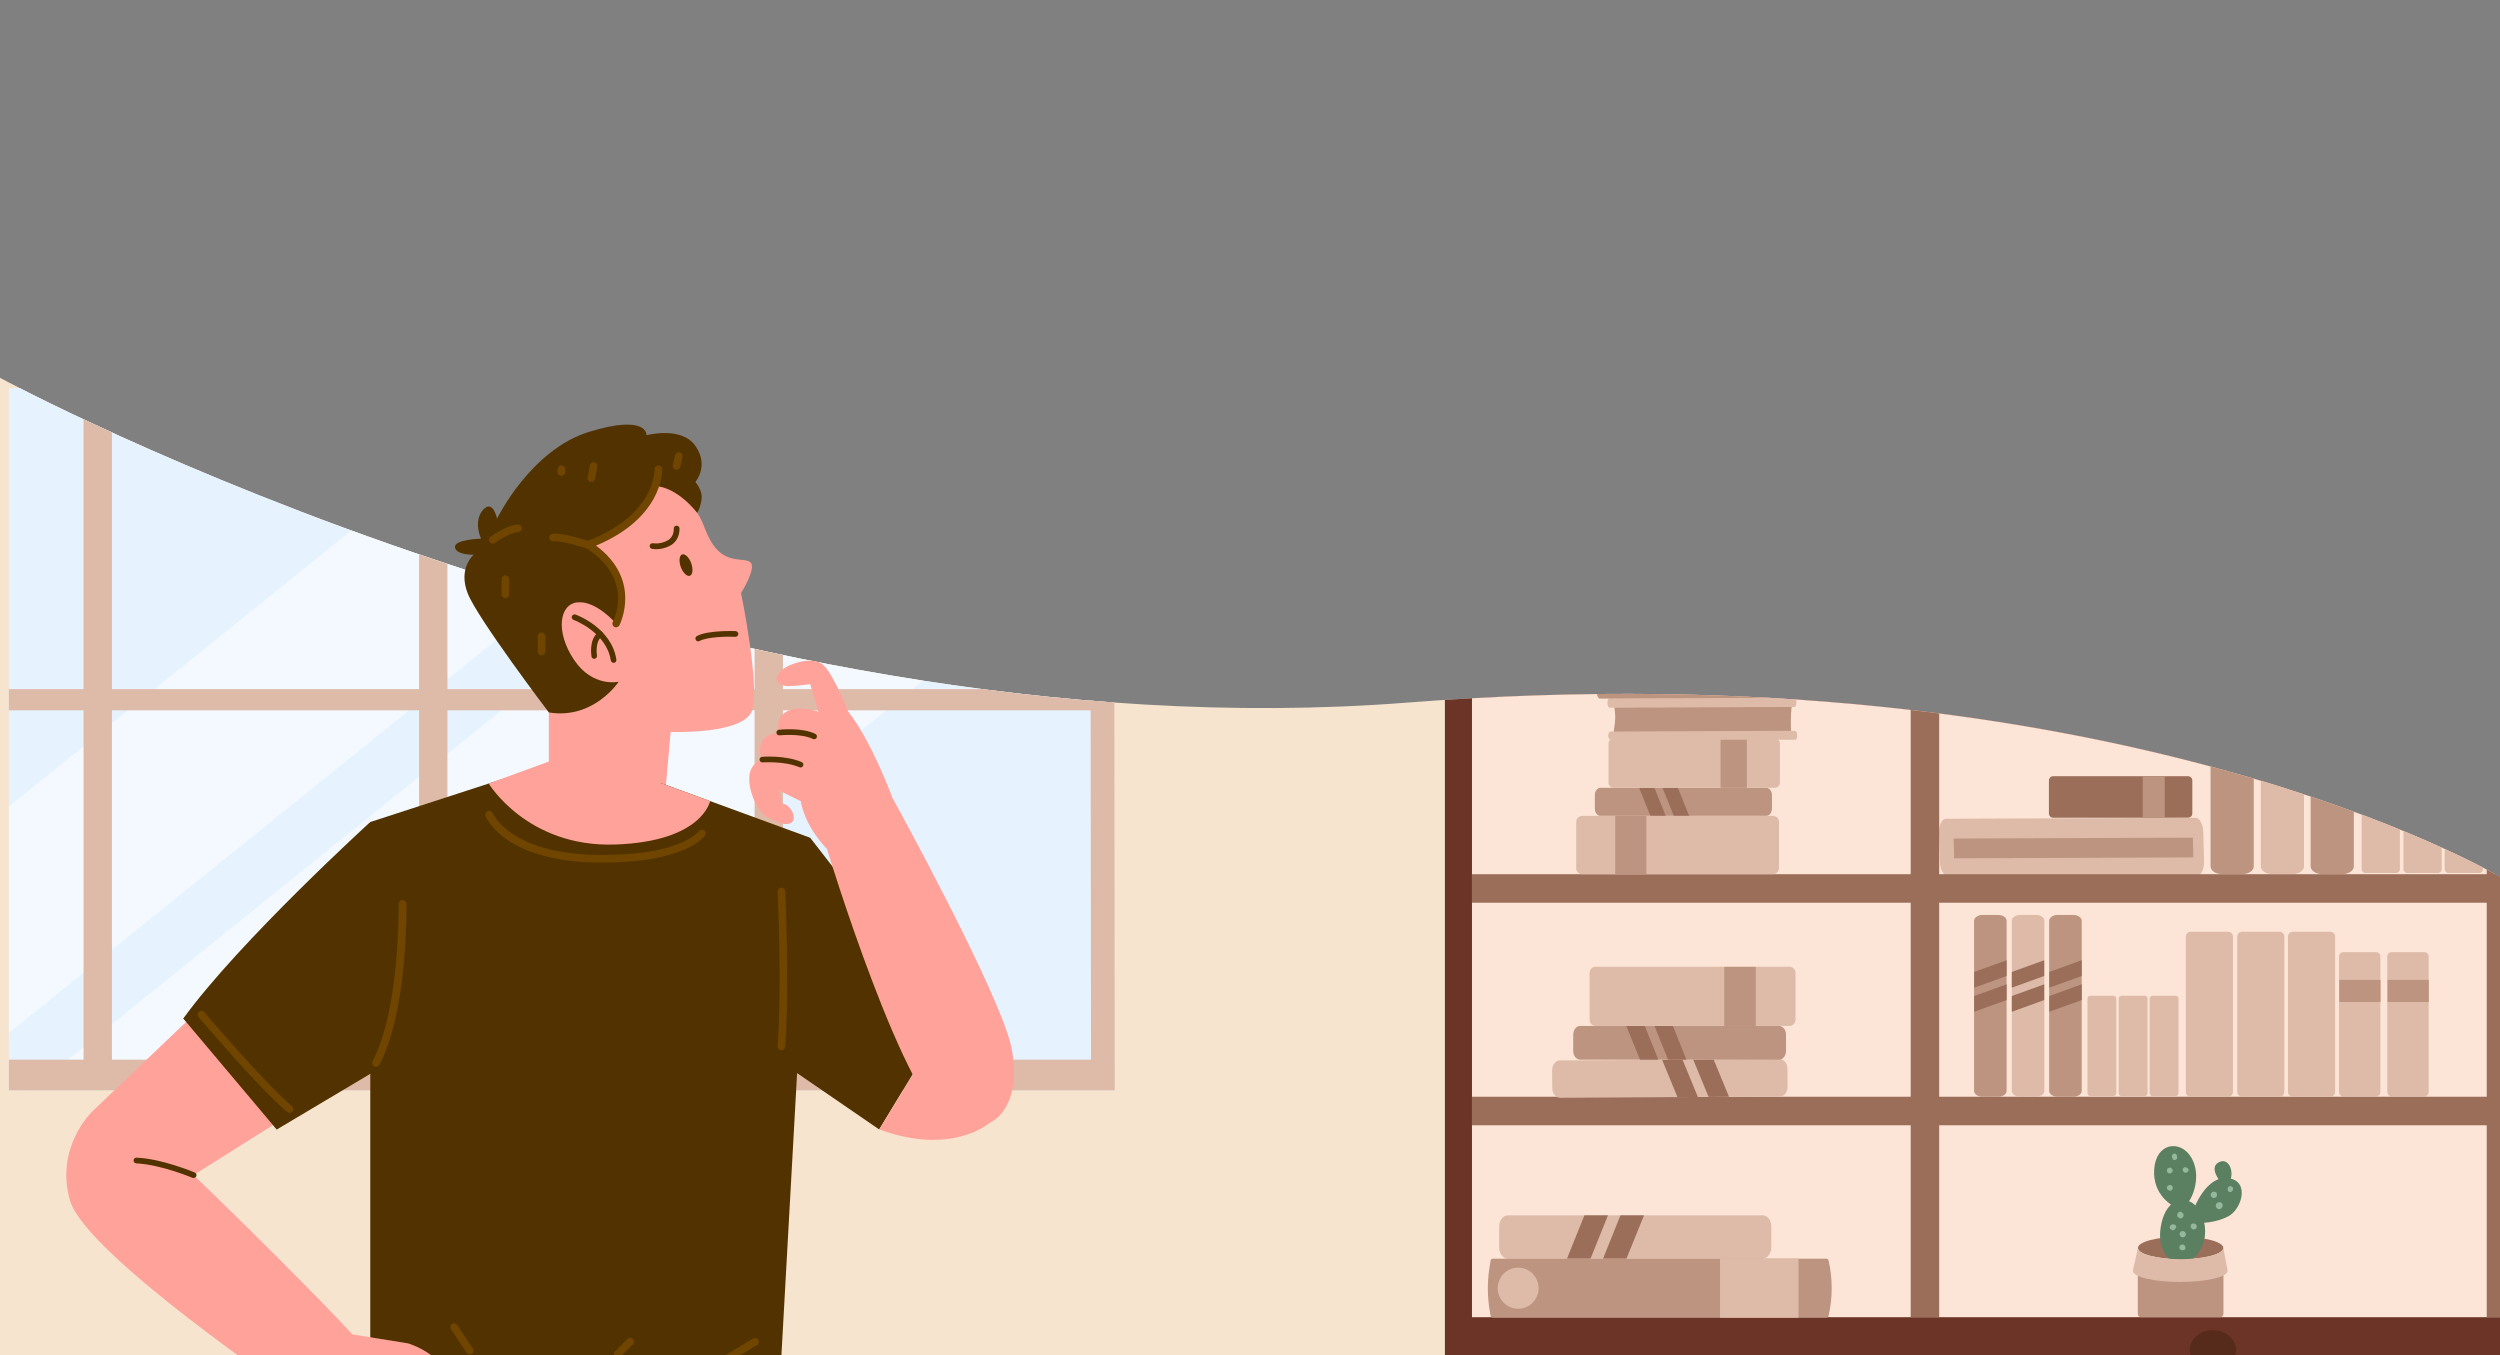 <?xml version="1.0" encoding="utf-8"?>
<!-- Generator: Adobe Illustrator 27.6.1, SVG Export Plug-In . SVG Version: 6.00 Build 0)  -->
<svg version="1.1" id="Layer_1" xmlns="http://www.w3.org/2000/svg" xmlns:xlink="http://www.w3.org/1999/xlink" x="0px" y="0px"
	 viewBox="0 0 1920.9 1041.5" style="enable-background:new 0 0 1920.9 1041.5;" xml:space="preserve">
<rect x="0" y="0" width="1920.9" height="1041.5" fill="#808080" stroke="none"/>
<style type="text/css">
	.st0{fill:#F6E4CF;}
	.st1{clip-path:url(#Path_66288_00000101796903456817001480000014676242534393091722_);}
	.st2{fill:#E6F3FF;}
	.st3{opacity:0.5;fill:#FFFFFF;}
	.st4{fill:#DDBBA8;}
	.st5{fill:#005254;}
	.st6{fill:#FFA29A;}
	.st7{fill:#523300;}
	.st8{fill:#351E00;}
	.st9{fill:#006666;}
	.st10{fill:#007676;}
	.st11{fill:#704500;}
	.st12{clip-path:url(#Path_66288_00000060713894581095435500000005140579447737966759_);}
	.st13{fill:#562B1C;}
	.st14{fill:#6B3426;}
	.st15{fill:#FCE5D6;}
	.st16{fill:#9B6E5A;}
	.st17{fill:#BC9480;}
	.st18{fill:#5B7F61;}
	.st19{fill:#95B79C;}
</style>
<path id="Path_66288" class="st0" d="M0,1041.5h1920.9V673.8c0,0-295.1-176.7-838.9-134C538.2,582.5,0,290.3,0,290.3V1041.5z"/>
<g>
	<defs>
		<path id="Path_66288_00000160156719306184021910000008984662759074585491_" d="M0,1041.5h1920.9V673.8c0,0-295.1-176.7-838.9-134
			C538.2,582.5,0,290.3,0,290.3V1041.5z"/>
	</defs>
	<clipPath id="Path_66288_00000005238827805718051140000010789779532103754907_">
		<use xlink:href="#Path_66288_00000160156719306184021910000008984662759074585491_"  style="overflow:visible;"/>
	</clipPath>
	<g style="clip-path:url(#Path_66288_00000005238827805718051140000010789779532103754907_);">
		<g>
			<rect x="6.8" y="298.3" class="st2" width="849.1" height="539.5"/>
			<g>
				<polygon class="st3" points="85.9,729.9 314.3,545.8 322,539.6 334.5,529.5 343.7,522.1 579.8,331.8 601.5,314.3 621.4,298.3 
					405.6,298.3 343.7,348.1 322,365.7 118.8,529.5 98.5,545.8 85.9,555.9 64.2,573.5 6.8,619.7 6.8,793.6 64.2,747.4 				"/>
				<polygon class="st3" points="579.8,389 405.5,529.5 385.3,545.8 343.7,579.3 322,596.8 85.9,787.1 64.2,804.6 52.3,814.2 
					23,837.8 318.6,837.8 342.3,818.7 343.7,817.5 347.9,814.2 579.8,627.3 601.5,609.7 680.8,545.8 701.1,529.5 837.9,419.2 
					856,404.6 856,298.3 692.4,298.3 601.5,371.5 				"/>
			</g>
		</g>
		<g>
			<g>
				<polygon class="st4" points="856,311 856,298.3 837.7,298.3 837.9,419.2 838,529.5 838,545.8 838.3,814.2 6.8,814.2 6.8,837.8 
					856.5,837.8 				"/>
			</g>
		</g>
		<g>
			<g>
				<rect x="322" y="298.3" class="st4" width="21.8" height="520.4"/>
			</g>
			<g>
				<rect x="64.2" y="298.3" class="st4" width="21.8" height="520.4"/>
			</g>
			<g>
				<rect x="579.8" y="298.3" class="st4" width="21.8" height="515.9"/>
			</g>
			<g>
				<rect x="6.8" y="529.5" class="st4" width="849.1" height="16.3"/>
			</g>
		</g>
	</g>
</g>
<g>
	<g>
		<polygon class="st5" points="600,1048.9 595.9,1933.4 479.8,1921.9 449.4,1245.6 431.3,1233.6 306.8,1922.9 196.4,1907 
			286.2,1035.1 		"/>
	</g>
	<g>
		<path class="st6" d="M467.5,366.4c30.7-8.1,62.3,8.7,73.6,38.4c1.9,5.1,4.1,9.7,6.4,13.2c11,16.4,25.3,9.6,29.4,14.4
			c4.1,4.8-7.5,23.3-7.5,23.3s14.8,71.9,8.4,90.3c-6.4,18.5-62.5,16.4-62.5,16.4L510,622l-88.3-19.2v-55.4c0,0-42.4-80.8-45.9-115.7
			C373.5,407.8,419.8,379,467.5,366.4z"/>
	</g>
	<g>
		<path class="st7" d="M503.1,373.4c0,0-6.3,16.9-25.5,30.8c-19.2,13.9-25.8,14.4-25.8,14.4s24.6,18,25.7,33.4
			c1,15.4-4.1,27.2-4.1,27.2s-14.9-17.5-29.3-16.4c-14.4,1-17.5,22.6-3.1,44.1c14.4,21.6,34.4,16.9,34.4,16.9s-19.2,29.3-53.7,23.6
			c0,0-54.6-71.9-62.3-91.4c-7.7-19.5,4.6-29.8,4.6-29.8s-13.3,0.5-14.4-5.6c-1-6.2,20-6.7,20-6.7s-6.2-13.3,1.5-22.1
			c7.7-8.7,10.8,6.7,10.8,6.7s25.7-52.9,70.8-66.7c45.2-13.9,44.1,2.6,44.1,2.6s26.7-7.2,37.5,8.2c10.8,15.4,0,27.7,0,27.7
			s5.5,6.2,4.8,12.8c-0.7,6.7-3.4,11-3.4,11S521.1,374.4,503.1,373.4z"/>
	</g>
	<g>
		<path class="st7" d="M504.1,422c2.7,0,6.7-0.5,10.9-2.8c7.7-4.2,7.1-12.9,7.1-13.3c-0.1-1.2-1.1-2.1-2.4-2c-1.2,0.1-2.1,1.1-2,2.3
			c0,0.3,0.4,6.3-4.8,9.1c-5.7,3.1-11,2.1-11.1,2.1c-1.1-0.2-2.3,0.5-2.6,1.7c-0.2,1.2,0.5,2.3,1.7,2.6
			C501.1,421.7,502.3,422,504.1,422z"/>
	</g>
	<g>
		<path class="st7" d="M523.1,435.7c1.7,4.5,4.8,7.5,7,6.7c2.2-0.8,2.6-5.1,1-9.7c-1.7-4.5-4.8-7.5-7-6.7
			C521.9,426.8,521.5,431.1,523.1,435.7z"/>
	</g>
	<g>
		<path class="st7" d="M471.5,509.3c0.1,0,0.2,0,0.3,0c1.2-0.2,2-1.3,1.8-2.5c-3.7-24.4-30.3-34.2-31.4-34.6
			c-1.1-0.4-2.4,0.2-2.8,1.3c-0.4,1.1,0.2,2.4,1.3,2.8c0.3,0.1,25.3,9.4,28.6,31.1C469.5,508.5,470.5,509.3,471.5,509.3z"/>
	</g>
	<g>
		<path class="st7" d="M456.5,506.2c0.1,0,0.3,0,0.4,0c1.2-0.2,2-1.3,1.8-2.5c0-0.1-1.8-10.6,3.8-14.7c1-0.7,1.2-2.1,0.5-3
			c-0.7-1-2.1-1.2-3-0.5c-7.8,5.7-5.6,18.4-5.5,19C454.6,505.4,455.5,506.2,456.5,506.2z"/>
	</g>
	<g>
		<polygon class="st7" points="391,597 284.5,631.6 284.5,1046.7 599.5,1057.7 622.5,643.7 508.7,602 		"/>
	</g>
	<g>
		<path class="st7" d="M622.5,643.7l106.1,136.5l-53.1,87.6l-76.8-52.7C598.7,815.2,603.9,661.5,622.5,643.7z"/>
	</g>
	<g>
		<path class="st6" d="M651.8,546.9c0,0-11.1-28.6-19.3-36c-8.2-7.4-28.6-0.7-33.8,5.9c-5.2,6.7,1.1,10.5,6.7,10.4
			c5.6,0,17.1-1.5,17.1-1.5l6.3,21.1c0,0-14.8-5.2-24.5,0c-9.6,5.2-5.6,16-5.6,16s-8.9,0-13,6.7c-4.1,6.7,0,14.1,0,14.1
			s-9.6,2.2-10,14.1c-0.4,11.9,7.4,27.5,14.8,30.8c7.4,3.3,12.6,6.3,17.4,3.7c4.8-2.6,0.4-13.7-6.7-14.8l-2.6-10l16.7,8.2
			c0,0,2,17.6,19.9,36.5l50.6-38.8C685.9,613.3,669.6,569.2,651.8,546.9z"/>
	</g>
	<g>
		<path class="st6" d="M685.9,613.3c0,0,82.9,150.6,91.3,191.8c8.3,41.2-10.6,69.6-45.6,59c-35.1-10.6-96.3-212.1-96.3-212.1
			S663.7,616.3,685.9,613.3z"/>
	</g>
	<g>
		<path class="st6" d="M508.7,602l36.9,13.5c0,0-5.8,31.2-73.2,33.4c-67.3,2.2-96.9-46.9-96.9-46.9l49.6-18.1L508.7,602z"/>
	</g>
	<g>
		<path class="st6" d="M759.6,863.3c0,0-28.7,24.9-84,4.5l39.3-63.8L759.6,863.3z"/>
	</g>
	<g>
		<path class="st6" d="M71.1,853.8l77.8-74.2l77.8,74.2l-78,49.1c36.4,34.8,97.8,95.9,122.1,122.4l42.8,6.9c0,0,12.4,3.7,21.5,12.2
			c9.1,8.5,11.9,20,6.7,21.7c-5.2,1.7-13.2-7.4-18-13.2l-21.9-5.2l-0.2,0.3c4.4,1.9,15.2,6.8,22.3,13.5c9.1,8.5,11.9,20,6.7,21.7
			c-5.2,1.7-13.2-7.4-18-13.2l-19.8-4.7c4.4,1.9,10.9,5.2,16.3,10.3c9.1,8.5,11.9,20,6.7,21.7c-5.2,1.7-13.2-7.4-18-13.2l-14-3.3
			c2.5,1.6,5,3.4,7.3,5.6c9.1,8.5,11.9,20,6.7,21.7c-5.2,1.7-13.2-7.4-18-13.2l-11.3-2.7l0,0c0,0-35.9-4.4-42-19.9
			c0,0-160.5-108.4-172.7-149.6S71.1,853.8,71.1,853.8z"/>
	</g>
	<g>
		<polygon class="st8" points="484,1919.2 479.8,1985.5 531.1,1997.4 578.9,1985.5 582.4,1924.1 		"/>
	</g>
	<g>
		<path class="st9" d="M604.7,1920.7l1.2,23.9c0.2,4.1-1.7,8-4.6,9c-56.8,20.1-108.9,5.3-124.4-0.1c-2.8-1-4.7-4.4-4.7-8.4v-24
			c0-5.2,3.3-9.2,7-8.5c58,10.3,102.3,3.5,118.3,0.2C601.2,1912.1,604.4,1915.7,604.7,1920.7z"/>
	</g>
	<g>
		<polygon class="st8" points="300.6,1911.3 295.6,1975.2 252,1994.6 196.4,1975.2 203.7,1907 		"/>
	</g>
	<g>
		<path class="st7" d="M284.5,631.6c0,0-100.6,91.6-143.7,151l71.8,85.3l95.9-57.1C308.6,810.7,327.3,676.5,284.5,631.6z"/>
	</g>
	<g>
		<path class="st7" d="M148.8,905.1c0.8,0,1.7-0.5,2-1.3c0.5-1.1,0-2.4-1.2-2.9c-1-0.4-25.2-10.6-44.7-11.4c0,0-0.1,0-0.1,0
			c-1.2,0-2.1,0.9-2.2,2.1c0,1.2,0.9,2.2,2.1,2.3c18.7,0.8,43,11,43.2,11.1C148.2,905,148.5,905.1,148.8,905.1z"/>
	</g>
	<g>
		<path class="st7" d="M625.5,568c0.8,0,1.6-0.4,2-1.2c0.5-1.1,0.1-2.4-1-2.9c-10.1-5.1-27.3-3.3-28-3.2c-1.2,0.1-2.1,1.2-1.9,2.4
			c0.1,1.2,1.1,2,2.4,1.9c0.2,0,16.6-1.7,25.6,2.8C624.9,567.9,625.2,568,625.5,568z"/>
	</g>
	<g>
		<path class="st7" d="M615.1,589.7c0.8,0,1.7-0.5,2-1.3c0.5-1.1,0-2.4-1.2-2.9c-12.4-5.3-29.6-4.1-30.3-4c-1.2,0.1-2.1,1.1-2,2.3
			s1.2,2.1,2.3,2c0.2,0,16.8-1.2,28.3,3.7C614.5,589.6,614.8,589.7,615.1,589.7z"/>
	</g>
	<g>
		<path class="st10" d="M580,1083.5c1.2,0,2.1-0.9,2.2-2.1c0-1.2-0.9-2.2-2.1-2.3l-222.3-7.2c-1.4-0.1-2.2,0.9-2.3,2.1
			c0,1.2,0.9,2.2,2.1,2.3L580,1083.5C580,1083.5,580,1083.5,580,1083.5z"/>
	</g>
	<g>
		<path class="st10" d="M435.9,1215.2c0.5,0,12.9-0.2,19.7-19.2c6.4-17.8,12-102.5,12.3-106.1c0.1-1.2-0.8-2.2-2-2.3
			c-1.1-0.2-2.2,0.8-2.3,2c-0.1,0.9-5.8,87.7-12,104.9c-4.1,11.3-10,14.7-13.3,15.8l6.3-132.5c0.1-1.2-0.9-2.2-2.1-2.3
			c-1.2-0.1-2.2,0.9-2.3,2.1l-6.4,135.3c0,0.6,0.2,1.2,0.6,1.6C434.7,1214.9,435.3,1215.2,435.9,1215.2z"/>
	</g>
	<g>
		<path class="st10" d="M465.7,1232.1c0.5,0,1-0.2,1.4-0.5l55.2-47.1c0.9-0.8,1-2.2,0.2-3.1c-0.8-0.9-2.2-1-3.1-0.2l-55.2,47.1
			c-0.9,0.8-1,2.2-0.2,3.1C464.4,1231.8,465,1232.1,465.7,1232.1z"/>
	</g>
	<g>
		<path class="st10" d="M406.1,1208.5c0.4,0,0.7-0.1,1.1-0.3c1.1-0.6,1.4-1.9,0.8-3l-30.2-53.8c-0.6-1.1-1.9-1.4-3-0.8
			c-1.1,0.6-1.4,1.9-0.8,3l30.2,53.8C404.6,1208.1,405.3,1208.5,406.1,1208.5z"/>
	</g>
	<g>
		<path class="st10" d="M560.7,1882C560.7,1882,560.7,1882,560.7,1882c1.2,0,2.2-1,2.2-2.2l-5.1-265.8v-19.3l-2.1-17.9
			c0.9-2.8,4.3-16.7-0.1-45.2c-4.8-30.9-12-315.8-12.1-318.7c0-1.2-1-2.1-2.2-2.1c0,0,0,0-0.1,0c-1.2,0-2.2,1-2.1,2.2
			c0.3,11.7,7.3,288,12.1,319.2c4.7,30.3,0.2,43.5,0.1,43.6c-0.1,0.3-0.2,0.7-0.1,1l2.1,18.1l0,19.1l5.1,265.8
			C558.5,1881.1,559.5,1882,560.7,1882z"/>
	</g>
	<g>
		<path class="st10" d="M248.5,1869.9c1.1,0,2-0.8,2.2-1.8l36-214.2c0-0.6,0.1-23.1,8-57.9c8-35.1,50.3-375,52.1-389.4
			c0.1-1.2-0.7-2.3-1.9-2.4c-1.3-0.2-2.3,0.7-2.4,1.9c-0.4,3.5-44.1,354.1-52,389c-8,35.3-8.1,58.2-8.1,58.5l-35.9,213.9
			c-0.2,1.2,0.6,2.3,1.8,2.5C248.3,1869.9,248.4,1869.9,248.5,1869.9z"/>
	</g>
	<g>
		<path class="st11" d="M288.9,819.6c1,0,2.1-0.6,2.6-1.5c21.9-41.3,20.8-120.4,20.7-123.7c0-1.6-1.3-2.7-3-2.9
			c-1.6,0-2.9,1.4-2.9,3c0,0.8,1.1,81-20,120.9c-0.8,1.4-0.2,3.2,1.2,3.9C287.9,819.5,288.4,819.6,288.9,819.6z"/>
	</g>
	<g>
		<path class="st11" d="M600.4,806.9c1.5,0,2.8-1.2,2.9-2.7c3.4-48.5,0-118.6,0-119.3c-0.1-1.6-1.5-3-3-2.8c-1.6,0.1-2.8,1.4-2.8,3
			c0,0.7,3.4,70.5,0,118.7c-0.1,1.6,1.1,3,2.7,3.1C600.3,806.9,600.3,806.9,600.4,806.9z"/>
	</g>
	<g>
		<path class="st11" d="M463.9,662.7c62.7,0,77.2-19.8,77.8-20.7c0.9-1.3,0.6-3.1-0.7-4c-1.3-0.9-3.1-0.6-4,0.7
			c-0.3,0.4-15.3,19.7-80.3,18.1c-65.1-1.5-78-31.7-78.2-32c-0.6-1.5-2.3-2.2-3.8-1.6c-1.5,0.6-2.2,2.3-1.6,3.8
			c0.5,1.4,14.1,34,83.5,35.7C459,662.6,461.5,662.7,463.9,662.7z"/>
	</g>
	<g>
		<path class="st11" d="M557.5,1047.6c0.5,0,1-0.1,1.5-0.4l22.6-13.7c1.4-0.8,1.8-2.6,1-4c-0.8-1.4-2.6-1.8-4-1l-22.6,13.7
			c-1.4,0.8-1.8,2.6-1,4C555.5,1047.1,556.5,1047.6,557.5,1047.6z"/>
	</g>
	<g>
		<path class="st11" d="M361,1040.7c0.6,0,1.1-0.2,1.6-0.5c1.3-0.9,1.7-2.7,0.8-4l-12.1-18.1c-0.9-1.3-2.7-1.7-4-0.8
			c-1.3,0.9-1.7,2.7-0.8,4l12.1,18.1C359.1,1040.2,360,1040.7,361,1040.7z"/>
	</g>
	<g>
		<path class="st11" d="M474.5,1043.5c0.7,0,1.5-0.3,2.1-0.9l9.7-9.7c1.1-1.1,1.1-3,0-4.1s-3-1.1-4.1,0l-9.7,9.7
			c-1.1,1.1-1.1,3,0,4.1C473,1043.2,473.8,1043.5,474.5,1043.5z"/>
	</g>
	<g>
		<path class="st11" d="M222.4,855.1c0.8,0,1.6-0.3,2.2-1c1-1.2,0.9-3.1-0.3-4.1c-21.3-18.2-66.9-71.7-67.3-72.3
			c-1-1.2-2.9-1.4-4.1-0.3c-1.2,1-1.4,2.9-0.3,4.1c1.9,2.2,46.3,54.5,68,72.9C221.1,854.8,221.8,855.1,222.4,855.1z"/>
	</g>
	<g>
		<path class="st7" d="M116,2076.8c22.4,3.9,71.7,10,105.3,2.4c39.9-9.1,75.3-12.7,79.3-21.5c0.7-1.5,0.7-9.9,0.3-21
			c-1.1-26.6-4.3-68.7-4.3-68.7c-13.5-1.2-27.6,20.6-39.1,19.1c-11.5-1.5-44.7-18.4-54-19.1c-9.3-0.6-11.3,4.2-22.2,15.7
			c-10.9,11.4-35.6,27.2-53.2,41.7c-7.7,6.4-12.9,16.9-16.2,26.5c-1.7,4.8-2.9,9.5-3.7,13.4C107,2070.6,110.6,2075.8,116,2076.8z"/>
	</g>
	<g>
		<path class="st7" d="M467.8,2044.5c-0.4,5.9,3.9,10.9,9.8,11.4c12.3,1.1,33.7,3.3,53.6,6.1c30.4,4.2,70,9.7,99,8.1
			c29-1.6,46.2-12.4,46.2-12.4c0.2-7.3-1-13.5-3.8-18.9c-5.1-10.1-15.7-17.6-32.9-24.9c-26.3-11.2-46.7-32.1-46.7-32.1
			c-18.8-20.5-42.7,7-62,5.6c-19.3-1.4-49-10.8-49-10.8s-7.6,3.3-9.5,15.4c-1.1,6.5-2.5,24.4-3.6,39.4
			C468.3,2036.2,468,2040.7,467.8,2044.5z"/>
	</g>
	<g>
		<path class="st8" d="M467.8,2044.5c-0.4,5.9,3.9,10.9,9.8,11.4c12.3,1.1,33.7,3.3,53.6,6.1c30.4,4.2,70,9.7,99,8.1
			c29-1.6,46.2-12.4,46.2-12.4c0.2-7.3-1-13.5-3.8-18.9c-7.2,4.3-26.2,11.6-73.1,10.8c-51.7-1-108.2-12.9-130.7-18.2
			C468.3,2036.2,468,2040.7,467.8,2044.5z"/>
	</g>
	<g>
		<path class="st8" d="M116,2076.8c22.4,3.9,71.7,10,105.3,2.4c39.9-9.1,75.3-12.7,79.3-21.5c0.7-1.5,0.7-9.9,0.3-21
			c-8.3,5.3-25.9,14.3-52.3,16.4c-36.3,3-82.3,12.4-136.5-1.2c-1.7,4.8-2.9,9.5-3.7,13.4C107,2070.6,110.6,2075.8,116,2076.8z"/>
	</g>
	<g>
		<path class="st9" d="M190.5,1898.2l-3,23.7c-0.5,4.1,1,8.1,3.7,9.3c52.5,24.1,103.3,13.2,118.5,9c2.7-0.8,4.8-4.1,5.1-8l1.8-23.9
			c0.4-5.2-2.5-9.4-6.1-9c-56.1,6.1-97.7-3.9-112.7-8.4C194.5,1889.9,191.1,1893.3,190.5,1898.2z"/>
	</g>
	<g>
		<path class="st7" d="M536.5,492.8c0.3,0,0.7-0.1,1-0.3c6.2-3.3,21.9-3.5,27.5-3.2c1.1,0.1,2.2-0.9,2.3-2.1c0-1.2-0.9-2.2-2.1-2.3
			c-0.9,0-21.2-0.8-29.7,3.8c-1.1,0.6-1.5,1.9-0.9,3C535,492.4,535.8,492.8,536.5,492.8z"/>
	</g>
	<g>
		<path class="st11" d="M378.7,417.7c0.6,0,1.2-0.2,1.7-0.6c2.9-2.2,11.9-7.9,17.8-8.2c1.6-0.1,2.8-1.5,2.7-3.1
			c-0.1-1.6-1.3-2.9-3.1-2.7c-8.8,0.5-20.4,9-20.9,9.3c-1.3,1-1.6,2.8-0.6,4.1C376.9,417.3,377.8,417.7,378.7,417.7z"/>
	</g>
	<g>
		<path class="st11" d="M451.8,421.5c0.3,0,0.7-0.1,1-0.2c56.7-21.3,56.1-59.3,56-60.9c-0.1-1.6-1.5-2.9-3-2.8c-1.6,0-2.9,1.4-2.8,3
			c0,1.4,0.3,35.1-51.3,54.9c-4.4-1.4-20-6.1-27-5.4c-1.6,0.2-2.8,1.6-2.6,3.2c0.2,1.6,1.6,2.7,3.2,2.6c5.4-0.6,20.3,3.8,25.6,5.5
			C451.2,421.4,451.5,421.5,451.8,421.5z"/>
	</g>
	<g>
		<path class="st11" d="M473.3,482c1,0,2-0.6,2.6-1.5c0.2-0.4,19.3-37.4-22.5-64.4c-1.3-0.9-3.2-0.5-4,0.9c-0.9,1.4-0.5,3.2,0.9,4
			c37.3,24,21.3,55.4,20.6,56.8c-0.8,1.4-0.2,3.2,1.2,3.9C472.4,481.9,472.9,482,473.3,482z"/>
	</g>
	<g>
		<path class="st11" d="M388.3,459.6c1.6,0,2.9-1.3,2.9-2.9V445c0-1.6-1.3-2.9-2.9-2.9s-2.9,1.3-2.9,2.9v11.7
			C385.4,458.3,386.7,459.6,388.3,459.6z"/>
	</g>
	<g>
		<path class="st11" d="M454.4,370.2c1.4,0,2.6-1,2.8-2.3l1.8-9.3c0.3-1.6-0.7-3.1-2.3-3.4c-1.6-0.3-3.1,0.7-3.4,2.3l-1.8,9.3
			c-0.3,1.6,0.7,3.1,2.3,3.4C454,370.2,454.2,370.2,454.4,370.2z"/>
	</g>
	<g>
		<path class="st11" d="M431.4,365.6c1.6,0,2.9-1.3,2.9-2.9v-2.2c0-1.6-1.3-2.9-2.9-2.9c-1.6,0-2.9,1.3-2.9,2.9v2.2
			C428.5,364.3,429.8,365.6,431.4,365.6z"/>
	</g>
	<g>
		<path class="st11" d="M519.9,361c1.3,0,2.5-0.9,2.8-2.3l1.7-7.7c0.4-1.6-0.6-3.1-2.2-3.5c-1.6-0.3-3.1,0.6-3.5,2.2l-1.7,7.7
			c-0.4,1.6,0.6,3.1,2.2,3.5C519.5,360.9,519.7,361,519.9,361z"/>
	</g>
	<g>
		<path class="st11" d="M416.1,503.5c1.6,0,2.9-1.3,2.9-2.9v-11.7c0-1.6-1.3-2.9-2.9-2.9s-2.9,1.3-2.9,2.9v11.7
			C413.2,502.2,414.5,503.5,416.1,503.5z"/>
	</g>
</g>
<g>
	<defs>
		<path id="Path_66288_00000027598812107160510250000003233034095101083834_" d="M0,1041.5h1920.9V673.8c0,0-295.1-176.7-838.9-134
			C538.2,582.5,0,290.3,0,290.3V1041.5z"/>
	</defs>
	<clipPath id="Path_66288_00000179632592871398928720000017942146147100735378_">
		<use xlink:href="#Path_66288_00000027598812107160510250000003233034095101083834_"  style="overflow:visible;"/>
	</clipPath>
	<g style="clip-path:url(#Path_66288_00000179632592871398928720000017942146147100735378_);">
		<g>
			<g>
				<g>
					<polygon class="st13" points="1816.6,1224.9 1576.5,1224.9 1621.4,1062.5 1779.2,1062.5 					"/>
				</g>
			</g>
		</g>
		<g>
			<g>
				<g>
					<polygon class="st13" points="1910.9,1295.1 1489.7,1295.1 1576.5,1224.9 1816.6,1224.9 					"/>
				</g>
			</g>
		</g>
	</g>
	<g style="clip-path:url(#Path_66288_00000179632592871398928720000017942146147100735378_);">
		<g>
			<g>
				<g>
					<path class="st14" d="M2290.3,459.3v603.2h-83.6c-17.9,0-1007.4,0-1007.4,0h-89.1V459.3c0-8.9,8.4-16.1,18.8-16.1h1142.5
						C2281.9,443.3,2290.3,450.4,2290.3,459.3z"/>
				</g>
			</g>
		</g>
	</g>
	<g style="clip-path:url(#Path_66288_00000179632592871398928720000017942146147100735378_);">
		<g>
			<g>
				<g>
					<rect x="1131" y="462.9" class="st15" width="1138.6" height="549.2"/>
				</g>
			</g>
		</g>
	</g>
	<g style="clip-path:url(#Path_66288_00000179632592871398928720000017942146147100735378_);">
		<g>
			<g>
				<path class="st13" d="M1718.1,1037.3c0,8.4-8,15.2-17.8,15.2c-9.8,0-17.8-6.8-17.8-15.2c0-8.4,8-15.3,17.8-15.3
					C1710.1,1022.1,1718.1,1028.9,1718.1,1037.3z"/>
			</g>
		</g>
	</g>
	<g style="clip-path:url(#Path_66288_00000179632592871398928720000017942146147100735378_);">
		<g>
			<g>
				<path class="st4" d="M1151.9,942.4v16.1c0,4.8,3,8.6,6.8,8.6h195.5c3.7,0,6.8-3.9,6.8-8.6v-16.1c0-4.8-3-8.6-6.8-8.6h-195.5
					C1154.9,933.8,1151.9,937.6,1151.9,942.4z"/>
			</g>
			<g>
				<polygon class="st16" points="1231.7,967.1 1249.7,967.1 1263.2,933.8 1245.1,933.8 				"/>
			</g>
			<g>
				<polygon class="st16" points="1204,967.1 1222.1,967.1 1235.5,933.8 1217.4,933.8 				"/>
			</g>
		</g>
		<g>
			<g>
				<path class="st17" d="M1144.4,1005.6l0.9,5.4c0.1,0.9,0.9,1.5,1.8,1.5h256.2c0.8,0,1.6-0.6,1.7-1.4c1.6-7,2.4-14.2,2.4-21.3
					c0-7.2-0.8-14.3-2.4-21.3c-0.2-0.8-0.9-1.4-1.7-1.4h-256.2c-0.9,0-1.6,0.6-1.8,1.5l-1.1,7.1
					C1142.8,985.7,1142.9,995.7,1144.4,1005.6z"/>
			</g>
			<g>
				<rect x="1321.6" y="967.1" class="st4" width="60.3" height="45.4"/>
			</g>
			<g>
				<ellipse class="st4" cx="1166.5" cy="989.8" rx="15.7" ry="15.8"/>
			</g>
		</g>
	</g>
	<g style="clip-path:url(#Path_66288_00000179632592871398928720000017942146147100735378_);">
		<g>
			<g>
				<path class="st4" d="M1829,734.9v104.2c0,1.8-1.5,3.3-3.3,3.3h-25.2c-1.8,0-3.3-1.5-3.3-3.3V734.9c0-1.8,1.4-3.3,3.3-3.3h25.2
					C1827.6,731.6,1829,733.1,1829,734.9z"/>
			</g>
			<g>
				<rect x="1797.4" y="752.9" class="st17" width="31.7" height="17"/>
			</g>
		</g>
		<g>
			<g>
				<path class="st4" d="M1866.1,734.9v104.2c0,1.8-1.5,3.3-3.3,3.3h-25.2c-1.8,0-3.3-1.5-3.3-3.3V734.9c0-1.8,1.4-3.3,3.3-3.3h25.2
					C1864.7,731.6,1866.1,733.1,1866.1,734.9z"/>
			</g>
			<g>
				<rect x="1834.5" y="752.9" class="st17" width="31.7" height="17"/>
			</g>
		</g>
	</g>
	<g style="clip-path:url(#Path_66288_00000179632592871398928720000017942146147100735378_);">
		<g>
			<g>
				<path class="st17" d="M2250.4,602v13.6c0,4-2.6,7.3-5.7,7.3h-165.1c-3.2,0-5.7-3.3-5.7-7.3V602c0-4,2.6-7.3,5.7-7.3h165.1
					C2247.9,594.7,2250.4,598,2250.4,602z"/>
			</g>
			<g>
				<polygon class="st16" points="2183.1,622.8 2167.8,622.8 2156.5,594.7 2171.7,594.7 				"/>
			</g>
			<g>
				<polygon class="st16" points="2206.4,622.8 2191.1,622.8 2179.8,594.7 2195.1,594.7 				"/>
			</g>
		</g>
		<g>
			<g>
				<path class="st4" d="M2071.1,622.8h160.7c2.8,0,5,2.3,5,5.1V667c0,2.8-2.2,5.1-5,5.1h-160.7c-2.8,0-5-2.3-5-5.1v-39.2
					C2066.1,625.1,2068.3,622.8,2071.1,622.8z"/>
			</g>
			<g>
				<rect x="2098.9" y="622.8" class="st17" width="26.2" height="49.3"/>
			</g>
		</g>
	</g>
	<g style="clip-path:url(#Path_66288_00000179632592871398928720000017942146147100735378_);">
		<g>
			<g>
				<path class="st16" d="M1681.2,628.3h-103.7c-1.8,0-3.2-1.5-3.2-3.3v-25.3c0-1.8,1.5-3.3,3.2-3.3h103.7c1.8,0,3.3,1.5,3.3,3.3
					V625C1684.5,626.8,1683,628.3,1681.2,628.3z"/>
			</g>
			<g>
				<rect x="1646.4" y="596.5" class="st17" width="16.9" height="31.8"/>
			</g>
		</g>
		<g>
			<g>
				<path class="st4" d="M1688.3,672.7l-192,0.1c-3,0-5.6-4.6-5.8-10.6l-0.6-22.1c-0.2-6.1,2.2-11,5.2-11l192-0.7
					c3,0,5.6,4.9,5.8,10.9l0.6,22.1C1693.7,667.4,1691.4,672.7,1688.3,672.7z"/>
			</g>
			<g>
				<polygon class="st17" points="1685.3,658.8 1501.5,659.5 1501.1,644.3 1684.9,643.6 				"/>
			</g>
		</g>
	</g>
	<g style="clip-path:url(#Path_66288_00000179632592871398928720000017942146147100735378_);">
		<g>
			<rect x="1131" y="671.7" class="st16" width="1138.6" height="21.9"/>
		</g>
		<g>
			<rect x="1131" y="842.7" class="st16" width="1138.6" height="21.9"/>
		</g>
		<g>
			<g>
				<rect x="1910.7" y="462.9" class="st16" width="21.9" height="549.2"/>
			</g>
			<g>
				<rect x="1468.1" y="462.9" class="st16" width="21.9" height="549.2"/>
			</g>
		</g>
	</g>
	<g style="clip-path:url(#Path_66288_00000179632592871398928720000017942146147100735378_);">
		<g>
			<g>
				<path class="st17" d="M2257.2,964.5v9.2c0,2.7-1.7,4.9-3.9,4.9h-112.4c-2.2,0-3.9-2.2-3.9-4.9v-9.2c0-2.7,1.7-4.9,3.9-4.9h112.4
					C2255.5,959.6,2257.2,961.8,2257.2,964.5z"/>
			</g>
			<g>
				<polygon class="st16" points="2211.3,978.7 2200.9,978.7 2193.2,959.6 2203.6,959.6 				"/>
			</g>
			<g>
				<polygon class="st16" points="2227.2,978.7 2216.8,978.7 2209.1,959.6 2219.5,959.6 				"/>
			</g>
		</g>
		<g>
			<g>
				<path class="st4" d="M2135.1,978.7h109.4c1.9,0,3.4,1.6,3.4,3.4v26.5c0,1.9-1.5,3.4-3.4,3.4h-109.4c-1.9,0-3.4-1.5-3.4-3.4
					v-26.5C2131.7,980.2,2133.2,978.7,2135.1,978.7z"/>
			</g>
			<g>
				<rect x="2154" y="978.7" class="st17" width="17.9" height="33.4"/>
			</g>
		</g>
	</g>
	<g style="clip-path:url(#Path_66288_00000179632592871398928720000017942146147100735378_);">
		<g>
			<g>
				<path class="st4" d="M1373.4,821.2l0.1,13.8c0,4.1-2.6,7.5-5.8,7.5l-169.1,1c-3.2,0-5.9-3.3-5.9-7.4l-0.1-13.8
					c0-4.1,2.6-7.4,5.8-7.5l169.1-1C1370.8,813.8,1373.4,817.1,1373.4,821.2z"/>
			</g>
			<g>
				<polygon class="st16" points="1304.6,842.9 1288.9,843 1277.1,814.3 1292.8,814.2 				"/>
			</g>
			<g>
				<polygon class="st16" points="1328.5,842.7 1312.8,842.8 1301,814.2 1316.7,814.1 				"/>
			</g>
		</g>
		<g>
			<g>
				<g>
					<path class="st17" d="M1208.8,807.5V795c0-3.7,2.4-6.7,5.3-6.7H1367c2.9,0,5.3,3,5.3,6.7v12.5c0,3.7-2.4,6.7-5.3,6.7h-152.8
						C1211.2,814.2,1208.8,811.2,1208.8,807.5z"/>
				</g>
				<g>
					<polygon class="st16" points="1271.2,788.3 1285.4,788.3 1295.8,814.2 1281.7,814.2 					"/>
				</g>
				<g>
					<polygon class="st16" points="1249.6,788.3 1263.8,788.3 1274.2,814.2 1260.1,814.2 					"/>
				</g>
			</g>
			<g>
				<g>
					<path class="st4" d="M1374.9,788.3h-148.8c-2.6,0-4.7-2.1-4.7-4.7v-36.1c0-2.6,2.1-4.7,4.7-4.7h148.8c2.6,0,4.7,2.1,4.7,4.7
						v36.1C1379.5,786.2,1377.4,788.3,1374.9,788.3z"/>
				</g>
				<g>
					<rect x="1324.8" y="742.9" class="st17" width="24.3" height="45.4"/>
				</g>
			</g>
		</g>
	</g>
	<g style="clip-path:url(#Path_66288_00000179632592871398928720000017942146147100735378_);">
		<g>
			<g>
				<g>
					<path class="st17" d="M1225.4,621.3v-10.4c0-3.1,2-5.6,4.4-5.6h127.3c2.4,0,4.4,2.5,4.4,5.6v10.4c0,3.1-2,5.6-4.4,5.6h-127.3
						C1227.4,626.9,1225.4,624.4,1225.4,621.3z"/>
				</g>
				<g>
					<polygon class="st16" points="1277.4,605.3 1289.2,605.3 1297.9,626.9 1286.1,626.9 					"/>
				</g>
				<g>
					<polygon class="st16" points="1259.4,605.3 1271.2,605.3 1279.9,626.9 1268.1,626.9 					"/>
				</g>
			</g>
			<g>
				<g>
					<path class="st4" d="M1363.7,605.3h-123.9c-2.1,0-3.9-1.7-3.9-3.9v-30.1c0-2.2,1.7-3.9,3.9-3.9h123.9c2.2,0,3.9,1.7,3.9,3.9
						v30.1C1367.6,603.6,1365.8,605.3,1363.7,605.3z"/>
				</g>
				<g>
					<rect x="1322" y="567.5" class="st17" width="20.2" height="37.8"/>
				</g>
			</g>
		</g>
		<g>
			<g>
				<path class="st4" d="M1215.7,626.9h146.6c2.5,0,4.6,2.1,4.6,4.6v35.6c0,2.5-2.1,4.6-4.6,4.6h-146.6c-2.5,0-4.6-2.1-4.6-4.6
					v-35.6C1211.1,629,1213.2,626.9,1215.7,626.9z"/>
			</g>
			<g>
				<rect x="1241.1" y="626.9" class="st17" width="23.9" height="44.8"/>
			</g>
		</g>
	</g>
	<g style="clip-path:url(#Path_66288_00000179632592871398928720000017942146147100735378_);">
		<g>
			<g>
				<path class="st17" d="M1239.8,540.5c0,0,1.3,5.5,1.3,10.6c0,5-1.6,13.3-1.6,13.3l136.9,0.7c0,0-0.4-4.5-0.4-11.1
					c0-6.6,0.9-13.5,0.9-13.5L1239.8,540.5z"/>
			</g>
			<g>
				<path class="st4" d="M1379.4,568.4h-141.8c-0.9,0-1.8-1.1-1.9-3c0-1.8,0.7-3.3,1.6-3.3l141.8-0.6c0.9,0,1.8,1.5,1.8,3.3
					C1381,566.6,1380.4,568.4,1379.4,568.4z"/>
			</g>
			<g>
				<path class="st4" d="M1378.7,543.2l-141.8,0.6c-0.9,0-1.8-1.6-1.8-3.6c-0.1-2,0.7-3.6,1.6-3.6l141.8-0.6c0.9,0,1.8,1.6,1.8,3.6
					C1380.3,541.6,1379.6,543.2,1378.7,543.2z"/>
			</g>
		</g>
		<g>
			<g>
				<path class="st4" d="M1371.4,500c0,0-2.6,11-2.2,16.5c0.5,5.5,4.8,15.2,4.8,15.2l-142.9,0.6l-1.1-31.5L1371.4,500z"/>
			</g>
			<g>
				<path class="st17" d="M1375.5,536.1l-146.1,0.7c-1.3,0-2.4-2-2.5-4.5c-0.1-2.5,0.9-4.5,2.2-4.5l146.1-0.7c1.3,0,2.4,2,2.5,4.5
					C1377.8,534.1,1376.8,536.1,1375.5,536.1z"/>
			</g>
			<g>
				<path class="st17" d="M1374.4,505.4l-146.1,0.7c-1.3,0-2.4-2-2.5-4.5c-0.1-2.5,0.9-4.5,2.2-4.5l146.1-0.7c1.3,0,2.4,2,2.5,4.5
					C1376.7,503.4,1375.7,505.4,1374.4,505.4z"/>
			</g>
		</g>
	</g>
	<g style="clip-path:url(#Path_66288_00000179632592871398928720000017942146147100735378_);">
		<g>
			<g>
				<g>
					<path class="st16" d="M2035.1,628.3c0,2.6-11.5,4.7-25.7,4.7c-14.2,0-25.7-2.1-25.7-4.7c0-2.6,11.5-4.7,25.7-4.7
						C2023.6,623.6,2035.1,625.7,2035.1,628.3z"/>
				</g>
			</g>
		</g>
		<g>
			<g>
				<g>
					<path class="st17" d="M2033.1,672.3h-47.4c-1.2,0-2.1-1-2.1-2.1v-32.9h51.7v32.9C2035.2,671.3,2034.3,672.3,2033.1,672.3z"/>
				</g>
			</g>
		</g>
		<g>
			<g>
				<g>
					<g>
						<path class="st18" d="M2005.7,634.1c0,0-6.4-7.7-11.8-20.4c-5-11.8-11.6-42.1-9.2-43.1c2.3-1,14.3,54.2,24.7,64.1
							C2007.6,634.7,2005.7,634.1,2005.7,634.1z"/>
					</g>
				</g>
			</g>
			<g>
				<g>
					<g>
						<path class="st18" d="M2011.3,634.1c0,0-3.1-13.5-3.9-25.2c-0.8-11.7-0.1-30.2,2-39.1c2-8.9,2.4-10,3.4-10.1
							c1-0.1,0.6,17.8,0,25c-0.6,7.2,0.6,49.4,0.6,49.4H2011.3z"/>
					</g>
				</g>
			</g>
			<g>
				<g>
					<g>
						<path class="st18" d="M2010.2,614.9c0,0-10.1-25.6-12-36.2c-2-10.5-2.2-13.3-1.4-14.3c0.8-0.9,13.4,30.6,13.4,30.6V614.9z"/>
					</g>
				</g>
			</g>
			<g>
				<g>
					<g>
						<path class="st18" d="M1994.7,608.3c0,0-0.1-0.2-0.4-0.6c-2.9-4.6-21.9-34.6-23.7-33.4c-1.9,1.3,20.8,36.3,24.8,38.6
							C1994.1,609.6,1994.7,608.3,1994.7,608.3z"/>
					</g>
				</g>
			</g>
			<g>
				<g>
					<g>
						<path class="st18" d="M2010.2,635.4c0,0,5.4-11.3,12.8-26.3c7.3-15,8.3-25.7,8.9-30.6c0.6-4.9-0.4-12.1,1.7-12.8
							c2.1-0.7,9,20-1.7,43.4c-10.7,23.4-15.4,26.3-15.4,26.3H2010.2z"/>
					</g>
				</g>
			</g>
			<g>
				<g>
					<g>
						<path class="st18" d="M2020.7,621.1c0,0-3.7-17.5-3.9-23.1c-0.2-5.6,0.8-14.1,1.9-14.7c1.2-0.5,6.2,27.8,6.2,27.8
							L2020.7,621.1z"/>
					</g>
				</g>
			</g>
			<g>
				<g>
					<g>
						<path class="st18" d="M2035.2,581c0,0,6-15.6,9.3-15.3c3.3,0.3-4.8,23.5-11.5,31.2C2036.1,582.3,2035.2,581,2035.2,581z"/>
					</g>
				</g>
			</g>
		</g>
		<g>
			<g>
				<g>
					<path class="st4" d="M2037.7,637.8c0,2.6-12.8,4.7-28.6,4.7c-15.8,0-28.5-2.1-28.5-4.7c0-0.2,0.1-0.3,0.1-0.5l2.9-9
						c0,2.6,11.5,4.7,25.7,4.7c14.2,0,25.7-2.1,25.7-4.7l2.5,9.1C2037.7,637.6,2037.7,637.7,2037.7,637.8z"/>
				</g>
			</g>
		</g>
	</g>
	<g style="clip-path:url(#Path_66288_00000179632592871398928720000017942146147100735378_);">
		<g>
			<path class="st4" d="M1907.8,571.2v96.6c0,1.7-1.3,3-3,3h-23.4c-1.7,0-3-1.4-3-3v-96.6c0-1.7,1.3-3,3-3h23.4
				C1906.5,568.2,1907.8,569.6,1907.8,571.2z"/>
		</g>
		<g>
			<g>
				<path class="st4" d="M1876.1,571.2v96.6c0,1.7-1.4,3-3,3h-23.4c-1.7,0-3-1.4-3-3v-96.6c0-1.7,1.4-3,3-3h23.4
					C1874.8,568.2,1876.1,569.6,1876.1,571.2z"/>
			</g>
			<g>
				<rect x="1846.7" y="587.9" class="st17" width="29.5" height="15.7"/>
			</g>
		</g>
		<g>
			<g>
				<path class="st4" d="M1844,571.2v96.6c0,1.7-1.4,3-3,3h-23.4c-1.7,0-3-1.4-3-3v-96.6c0-1.7,1.4-3,3-3h23.4
					C1842.7,568.2,1844,569.6,1844,571.2z"/>
			</g>
			<g>
				<rect x="1814.6" y="587.9" class="st17" width="29.5" height="15.7"/>
			</g>
		</g>
		<g>
			<rect x="1878.4" y="587.9" class="st17" width="29.5" height="15.7"/>
		</g>
	</g>
	<g style="clip-path:url(#Path_66288_00000179632592871398928720000017942146147100735378_);">
		<g>
			<g>
				<path class="st4" d="M1745.7,485.4h16c4.7,0,8.6,2.7,8.6,6v174.2c0,3.3-3.9,6-8.6,6h-16c-4.7,0-8.6-2.7-8.6-6V491.5
					C1737.1,488.1,1741,485.4,1745.7,485.4z"/>
			</g>
			<g>
				<polygon class="st16" points="1770.3,556.5 1770.3,572.6 1737.1,584.6 1737.1,568.5 				"/>
			</g>
			<g>
				<polygon class="st16" points="1770.3,531.9 1770.3,548 1737.1,560 1737.1,543.8 				"/>
			</g>
		</g>
		<g>
			<g>
				<path class="st17" d="M1784,485.4h16c4.7,0,8.6,2.7,8.6,6v174.2c0,3.3-3.9,6-8.6,6h-16c-4.7,0-8.6-2.7-8.6-6V491.5
					C1775.4,488.1,1779.3,485.4,1784,485.4z"/>
			</g>
			<g>
				<polygon class="st16" points="1808.6,556.5 1808.6,572.6 1775.4,584.6 1775.4,568.5 				"/>
			</g>
			<g>
				<polygon class="st16" points="1808.6,531.9 1808.6,548 1775.4,560 1775.4,543.8 				"/>
			</g>
		</g>
		<g>
			<g>
				<path class="st17" d="M1707.1,485.4h16c4.8,0,8.6,2.7,8.6,6v174.2c0,3.3-3.8,6-8.6,6h-16c-4.8,0-8.6-2.7-8.6-6V491.5
					C1698.5,488.1,1702.4,485.4,1707.1,485.4z"/>
			</g>
			<g>
				<polygon class="st16" points="1731.7,556.5 1731.7,572.6 1698.5,584.6 1698.5,568.5 				"/>
			</g>
			<g>
				<polygon class="st16" points="1731.7,531.9 1731.7,548 1698.5,560 1698.5,543.8 				"/>
			</g>
		</g>
	</g>
	<g style="clip-path:url(#Path_66288_00000179632592871398928720000017942146147100735378_);">
		<path class="st4" d="M1794.2,719.6V839c0,2.1-1.7,3.7-3.7,3.7h-28.8c-2.1,0-3.7-1.7-3.7-3.7V719.6c0-2.1,1.7-3.7,3.7-3.7h28.8
			C1792.6,715.9,1794.2,717.6,1794.2,719.6z"/>
	</g>
	<g style="clip-path:url(#Path_66288_00000179632592871398928720000017942146147100735378_);">
		<path class="st4" d="M1755.2,719.6V839c0,2.1-1.7,3.7-3.7,3.7h-28.8c-2.1,0-3.7-1.7-3.7-3.7V719.6c0-2.1,1.7-3.7,3.7-3.7h28.8
			C1753.5,715.9,1755.2,717.6,1755.2,719.6z"/>
	</g>
	<g style="clip-path:url(#Path_66288_00000179632592871398928720000017942146147100735378_);">
		<path class="st4" d="M1715.7,719.6V839c0,2.1-1.7,3.7-3.7,3.7h-28.8c-2.1,0-3.7-1.7-3.7-3.7V719.6c0-2.1,1.7-3.7,3.7-3.7h28.8
			C1714,715.9,1715.7,717.6,1715.7,719.6z"/>
	</g>
	<g style="clip-path:url(#Path_66288_00000179632592871398928720000017942146147100735378_);">
		<path class="st4" d="M1673.9,767.4v72.5c0,1.2-1,2.3-2.3,2.3h-17.6c-1.3,0-2.3-1-2.3-2.3v-72.5c0-1.3,1-2.3,2.3-2.3h17.6
			C1672.9,765.1,1673.9,766.1,1673.9,767.4z"/>
	</g>
	<g style="clip-path:url(#Path_66288_00000179632592871398928720000017942146147100735378_);">
		<path class="st4" d="M1650.1,767.4v72.5c0,1.2-1,2.3-2.3,2.3h-17.6c-1.3,0-2.3-1-2.3-2.3v-72.5c0-1.3,1-2.3,2.3-2.3h17.6
			C1649.1,765.1,1650.1,766.1,1650.1,767.4z"/>
	</g>
	<g style="clip-path:url(#Path_66288_00000179632592871398928720000017942146147100735378_);">
		<path class="st4" d="M1626.1,767.4v72.5c0,1.2-1,2.3-2.3,2.3h-17.6c-1.3,0-2.3-1-2.3-2.3v-72.5c0-1.3,1-2.3,2.3-2.3h17.6
			C1625,765.1,1626.1,766.1,1626.1,767.4z"/>
	</g>
	<g style="clip-path:url(#Path_66288_00000179632592871398928720000017942146147100735378_);">
		<g>
			<g>
				<path class="st4" d="M1552.3,703h12c3.6,0,6.5,2,6.5,4.5v130.7c0,2.5-2.9,4.5-6.5,4.5h-12c-3.6,0-6.5-2-6.5-4.5V707.5
					C1545.8,705,1548.7,703,1552.3,703z"/>
			</g>
			<g>
				<polygon class="st16" points="1570.7,756.3 1570.7,768.4 1545.8,777.4 1545.8,765.3 				"/>
			</g>
			<g>
				<polygon class="st16" points="1570.7,737.8 1570.7,749.9 1545.8,758.9 1545.8,746.8 				"/>
			</g>
		</g>
		<g>
			<g>
				<path class="st17" d="M1581,703h12c3.6,0,6.5,2,6.5,4.5v130.7c0,2.5-2.9,4.5-6.5,4.5h-12c-3.6,0-6.5-2-6.5-4.5V707.5
					C1574.6,705,1577.5,703,1581,703z"/>
			</g>
			<g>
				<polygon class="st16" points="1599.5,756.3 1599.5,768.4 1574.6,777.4 1574.6,765.3 				"/>
			</g>
			<g>
				<polygon class="st16" points="1599.5,737.8 1599.5,749.9 1574.6,758.9 1574.6,746.8 				"/>
			</g>
		</g>
		<g>
			<g>
				<path class="st17" d="M1523.3,703h12c3.6,0,6.5,2,6.5,4.5v130.7c0,2.5-2.9,4.5-6.5,4.5h-12c-3.6,0-6.5-2-6.5-4.5V707.5
					C1516.9,705,1519.7,703,1523.3,703z"/>
			</g>
			<g>
				<polygon class="st16" points="1541.8,756.3 1541.8,768.4 1516.9,777.4 1516.9,765.3 				"/>
			</g>
			<g>
				<polygon class="st16" points="1541.8,737.8 1541.8,749.9 1516.9,758.9 1516.9,746.8 				"/>
			</g>
		</g>
	</g>
	<g style="clip-path:url(#Path_66288_00000179632592871398928720000017942146147100735378_);">
		<g>
			<g>
				<g>
					<path class="st16" d="M1708.3,958.9c0,4.8-14.7,8.6-32.8,8.6c-18.1,0-32.8-3.9-32.8-8.6c0-4.8,14.7-8.6,32.8-8.6
						C1693.6,950.3,1708.3,954.1,1708.3,958.9z"/>
				</g>
			</g>
		</g>
		<g>
			<g>
				<g>
					<path class="st17" d="M1705.9,1012.1h-60.8c-1.4,0-2.5-1.1-2.5-2.5v-36h65.8v36C1708.4,1010.9,1707.3,1012.1,1705.9,1012.1z"/>
				</g>
			</g>
		</g>
		<g>
			<g>
				<g>
					<g>
						<path class="st18" d="M1669.2,969.5c0,0-12.1-7.6-9-26.6c3.1-19.1,14.2-23.7,23-19.4c9.2,4.4,19.9,29.1-0.5,46.1
							C1675.9,970.1,1669.2,969.5,1669.2,969.5z"/>
					</g>
				</g>
			</g>
			<g>
				<g>
					<g>
						<path class="st18" d="M1670.8,927.4c-0.4-0.5-17-8.4-15.6-29c1.4-20.6,20.3-22.9,28.5-9c8.2,13.9,1,31.6-3.2,35.2
							C1678,925.9,1670.8,927.4,1670.8,927.4z"/>
					</g>
				</g>
			</g>
			<g>
				<g>
					<g>
						<path class="st18" d="M1685.6,929c0,0,9.5-26.1,26.5-23.8c17,2.4,10.3,24,0,29.4c-10.3,5.3-21.1,5-21.1,5L1685.6,929z"/>
					</g>
				</g>
			</g>
			<g>
				<g>
					<g>
						<path class="st18" d="M1706.1,908c0,0-9.4-11-1-15.1c7.8-3.8,12,8.4,7.9,15.1C1709.6,908.3,1706.1,908,1706.1,908z"/>
					</g>
				</g>
			</g>
		</g>
		<g>
			<g>
				<g>
					<g>
						<path class="st19" d="M1708,926.2c0-0.2,0-0.4-0.1-0.5c-0.1-0.3-0.2-0.5-0.3-0.7c-0.1-0.2-0.3-0.3-0.4-0.5
							c-0.2-0.2-0.4-0.3-0.5-0.4c-0.3-0.2-0.5-0.3-0.7-0.3c-0.3-0.1-0.5-0.1-0.7-0.1c-0.4,0-0.6,0-0.8,0.1c-0.3,0.1-0.5,0.2-0.6,0.2
							c-0.8,0.6-0.9,0.8-1,0.9c-0.2,0.3-0.2,0.5-0.3,0.6c-0.1,0.3-0.1,0.5-0.1,0.8c0,0.2,0,0.5,0.1,0.7c0.1,0.2,0.2,0.4,0.2,0.6
							c0.2,0.3,0.3,0.5,0.4,0.6c0.2,0.2,0.4,0.3,0.6,0.5c0.3,0.1,0.5,0.2,0.6,0.3c0.2,0.1,0.6,0.1,0.7,0.1c0.4,0,0.6,0,0.7-0.1
							c0.3-0.1,0.5-0.2,0.6-0.3c0.3-0.2,0.4-0.3,0.5-0.4c0.3-0.3,0.4-0.5,0.5-0.7c0.1-0.2,0.2-0.4,0.2-0.6c0.1-0.3,0.1-0.5,0.1-0.7
							C1708,926.3,1708,926.3,1708,926.2z"/>
					</g>
				</g>
			</g>
			<g>
				<g>
					<g>
						<path class="st19" d="M1703.4,917.3c-0.1-0.2-0.2-0.4-0.2-0.6c-0.2-0.3-0.4-0.6-0.7-0.7c-0.3-0.2-0.6-0.2-1-0.3
							c-0.3,0-0.5,0-0.7,0c-0.4,0-0.7,0.1-1,0.3c-0.2,0.2-0.6,0.5-0.6,0.5c-0.2,0.2-0.4,0.5-0.5,0.9c-0.1,0.3-0.1,0.4-0.1,0.6
							c0,0.3,0,0.5,0.1,0.6c0,0.2,0.1,0.4,0.2,0.6c0.1,0.2,0.3,0.4,0.4,0.5c0.2,0.2,0.4,0.4,0.6,0.5c0.2,0.1,0.3,0.2,0.5,0.2
							c0.3,0.1,0.5,0.1,0.7,0.1c0.1,0,0.4,0,0.6-0.1c0.2-0.1,0.4-0.1,0.6-0.3c0.1-0.1,0.3-0.2,0.5-0.4c0.1-0.2,0.3-0.3,0.4-0.5
							c0.1-0.2,0.2-0.4,0.2-0.6c0-0.2,0.1-0.6,0.1-0.7C1703.4,917.7,1703.4,917.5,1703.4,917.3z"/>
					</g>
				</g>
			</g>
			<g>
				<g>
					<g>
						<path class="st19" d="M1715.8,913c-0.1-0.3-0.2-0.5-0.3-0.7c-0.1-0.1-0.2-0.2-0.4-0.3c-0.3-0.4-0.6-0.5-0.9-0.6
							c-0.2,0-0.3,0-0.5-0.1c-0.3,0-0.7,0.1-1,0.3c-0.3,0.2-0.6,0.5-0.8,0.8c-0.1,0.2-0.2,0.3-0.2,0.5c-0.1,0.2-0.1,0.6-0.1,0.6
							c0.2,1.1,0.2,1.3,0.3,1.4c0.4,0.5,0.7,0.7,0.7,0.8c0.2,0.1,0.3,0.2,0.5,0.2c0,0,0.5,0.1,0.5,0.1c0.2,0,0.4-0.1,0.5-0.1
							c0.8-0.4,1.1-0.6,1.2-0.9c0.2-0.5,0.3-0.7,0.4-0.9C1715.9,913.7,1715.9,913.3,1715.8,913z"/>
					</g>
				</g>
			</g>
			<g>
				<g>
					<g>
						<path class="st19" d="M1677.7,933.1c-0.1-0.2-0.2-0.4-0.2-0.6c-0.6-0.7-0.7-0.8-0.9-0.9c-0.4-0.3-0.6-0.4-0.9-0.5
							c-0.2,0-0.3,0-0.5-0.1c-0.3,0-0.7,0.1-1,0.3c-0.2,0.2-0.4,0.3-0.5,0.4c-0.2,0.2-0.4,0.4-0.5,0.6c-0.1,0.2-0.2,0.4-0.2,0.6
							c-0.1,0.3-0.1,0.5-0.1,0.7c0,0.3,0,0.5,0.1,0.7c0.1,0.3,0.2,0.4,0.2,0.6c1.1,1,1.3,1.1,1.5,1.2c0.2,0.1,0.4,0.1,0.6,0.1
							c0.3,0,0.5,0,0.7-0.1c0.3-0.1,0.5-0.2,0.6-0.2c0.2-0.1,0.4-0.3,0.5-0.4c0.2-0.2,0.3-0.3,0.4-0.5c0.1-0.2,0.2-0.4,0.2-0.6
							C1677.8,933.5,1677.8,933.3,1677.7,933.1z"/>
					</g>
				</g>
			</g>
			<g>
				<g>
					<g>
						<path class="st19" d="M1672.1,942.3l-0.2-0.5c-0.2-0.3-0.4-0.5-0.7-0.7c-0.2-0.1-0.5-0.2-0.7-0.3c-0.3-0.1-0.6-0.1-0.8-0.1
							c-0.2,0-0.4,0-0.7,0.1c-0.4,0.1-0.7,0.3-1.1,0.6c-0.2,0.2-0.3,0.3-0.4,0.5c-0.1,0.2-0.2,0.4-0.3,0.6c-0.1,0.3-0.1,0.5,0,0.8
							c0,0.3,0.1,0.5,0.2,0.7c0.1,0.1,0.2,0.3,0.3,0.4c0.2,0.2,0.5,0.3,0.7,0.4c0.1,0.1,0.2,0.2,0.3,0.2c0.3,0.2,0.6,0.3,1,0.3
							c0.3,0,0.5,0,0.7-0.2c0.2-0.1,0.5-0.2,0.6-0.4c0.2-0.2,0.4-0.5,0.5-0.8c0.2-0.2,0.4-0.7,0.4-0.7
							C1672.2,943,1672.2,942.6,1672.1,942.3z"/>
					</g>
				</g>
			</g>
			<g>
				<g>
					<g>
						<path class="st19" d="M1687.8,942.1c0-0.3-0.1-0.7-0.3-1l-0.3-0.4c-0.2-0.2-0.5-0.4-0.9-0.5c-0.6-0.2-0.7-0.2-0.9-0.2
							c-0.2,0-0.4,0-0.6,0.1c-0.2,0.1-0.4,0.1-0.5,0.2c-0.2,0.1-0.4,0.2-0.5,0.4c-0.1,0.1-0.3,0.3-0.3,0.5c-0.1,0.2-0.2,0.3-0.2,0.5
							c-0.1,0.5-0.1,0.7,0,1.2c0.1,0.3,0.2,0.5,0.3,0.6c0.1,0.2,0.2,0.3,0.4,0.5c0.1,0.1,0.4,0.3,0.5,0.4c0.2,0.1,0.3,0.2,0.5,0.2
							c0.6,0.1,0.6,0.1,1.2,0c0.2-0.1,0.4-0.1,0.6-0.2c0.2-0.1,0.3-0.2,0.5-0.4c0.1-0.2,0.3-0.3,0.4-0.5c0.2-0.3,0.3-0.7,0.3-1.1
							C1687.7,942.2,1687.8,942.2,1687.8,942.1z"/>
					</g>
				</g>
			</g>
			<g>
				<g>
					<g>
						<path class="st19" d="M1679.2,958.6c-0.2-1-0.3-1.2-0.4-1.3c-0.1-0.1-0.2-0.3-0.3-0.4c-0.2-0.2-0.3-0.3-0.5-0.4
							c-0.8-0.3-1-0.3-1.1-0.3c-0.3,0-0.5,0-0.6,0.1c-0.3,0.1-0.5,0.2-0.7,0.3c-0.4,0.2-0.6,0.5-0.8,0.7c-0.1,0.1-0.2,0.4-0.2,0.5
							c-0.1,0.8-0.1,1.1,0,1.3c0.4,0.8,0.5,0.9,0.6,1c0.2,0.2,0.4,0.3,0.6,0.4c2,0.2,2.2,0.1,2.3,0c0.1-0.1,0.4-0.3,0.5-0.3
							c0.2-0.2,0.3-0.3,0.4-0.5c0.1-0.1,0.2-0.5,0.2-0.5C1679.2,959,1679.2,958.8,1679.2,958.6
							C1679.2,958.6,1679.2,958.6,1679.2,958.6z"/>
					</g>
				</g>
			</g>
			<g>
				<g>
					<g>
						<path class="st19" d="M1679.5,948.3c0-0.1-0.1-0.4-0.1-0.5c-0.1-0.3-0.2-0.5-0.2-0.6c-0.1-0.1-0.2-0.2-0.2-0.3
							c-0.1-0.1-0.2-0.2-0.3-0.3c-0.1-0.1-0.3-0.2-0.4-0.3c-0.3-0.2-0.5-0.2-0.6-0.3c-0.2,0-0.5-0.1-0.6-0.1c-0.3,0-0.4,0.1-0.6,0.1
							c-0.2,0.1-0.4,0.2-0.6,0.2c-0.3,0.2-0.5,0.3-0.6,0.5c-0.3,0.3-0.5,0.6-0.5,0.9c-0.1,0.2-0.1,0.4-0.1,0.6c0,0.2,0,0.5,0.1,0.6
							c0.4,0.8,0.5,0.9,0.6,1.1c0.2,0.2,0.3,0.3,0.5,0.4c0.3,0.1,0.5,0.2,0.6,0.3c0.3,0.1,0.5,0.1,0.7,0.1c0.3,0,0.5,0,0.6-0.1
							c0.2,0,0.4-0.1,0.6-0.2c0.6-0.5,0.7-0.7,0.8-0.8c0.3-0.5,0.3-0.7,0.3-1.2C1679.5,948.4,1679.5,948.3,1679.5,948.3z"/>
					</g>
				</g>
			</g>
			<g>
				<g>
					<g>
						<path class="st19" d="M1669.2,911.6c-0.1-0.2-0.2-0.5-0.4-0.6c-0.2-0.2-0.4-0.3-0.6-0.4c-0.2-0.1-0.5-0.2-0.7-0.2
							c-0.2,0-0.3,0-0.5,0.1c-0.2,0-0.3,0.1-0.5,0.2c-0.2,0.1-0.5,0.2-0.7,0.3c-0.2,0.1-0.4,0.3-0.5,0.5c-0.2,0.2-0.3,0.4-0.3,0.7
							c-0.1,0.3-0.1,0.5,0,0.8c0,0.3,0.1,0.5,0.2,0.7l0.3,0.4c0.2,0.2,0.5,0.3,0.7,0.4c0.2,0.1,0.3,0.2,0.5,0.3
							c0.2,0.1,0.5,0.2,0.7,0.2c0.2,0,0.3-0.1,0.5-0.1c0.3-0.1,0.6-0.3,0.9-0.5c0.1-0.1,0.2-0.3,0.3-0.4c0.2-0.3,0.3-0.6,0.3-1
							c0-0.2,0-0.4,0.1-0.6C1669.3,912.1,1669.3,911.9,1669.2,911.6z"/>
					</g>
				</g>
			</g>
			<g>
				<g>
					<g>
						<path class="st19" d="M1681.4,898.2c-0.1-0.2-0.1-0.3-0.3-0.4c-0.1-0.1-0.2-0.3-0.3-0.3c-0.1-0.1-0.3-0.2-0.4-0.2
							c-0.4-0.2-0.6-0.3-0.8-0.4c-0.2,0-0.3,0-0.5-0.1c-0.3,0-0.7,0.1-1,0.3c-0.1,0.1-0.3,0.2-0.4,0.3c-0.2,0.2-0.4,0.5-0.5,0.9
							c-0.1,0.4-0.1,0.5-0.1,0.7c0,0.2,0,0.3,0.1,0.5c0.1,0.3,0.3,0.6,0.5,0.9l0.4,0.3c0.3,0.2,0.6,0.3,0.7,0.3
							c0.2,0,0.5,0.1,0.6,0.1c0.3,0,0.4,0,0.6-0.1c0.6-0.2,1-0.6,1-0.6c0,0,0.3-0.4,0.3-0.4c0.1-0.2,0.1-0.3,0.2-0.5
							c0-0.2,0-0.3,0.1-0.5C1681.6,898.7,1681.5,898.5,1681.4,898.2z"/>
					</g>
				</g>
			</g>
			<g>
				<g>
					<g>
						<path class="st19" d="M1669.3,899.2c0-0.1-0.1-0.5-0.1-0.5c0-0.1-0.2-0.5-0.2-0.5c-0.4-0.5-0.7-0.8-0.8-0.8
							c-0.1-0.1-0.5-0.2-0.5-0.2c-0.6-0.1-0.5-0.1-0.8,0c-0.3,0.1-0.7,0.2-0.8,0.2c-0.2,0.1-0.3,0.2-0.4,0.3
							c-0.1,0.1-0.3,0.4-0.4,0.4c-0.3,0.7-0.3,1-0.3,1.1c0,0.3,0,0.4,0,0.5c0,0.3,0.1,0.7,0.3,1c0.1,0.1,0.2,0.3,0.3,0.4
							c0.2,0.2,0.5,0.4,0.9,0.5c0.8,0.1,1.1,0,1.2,0c0.1,0,0.5-0.2,0.5-0.2c0.6-0.5,0.8-0.7,0.9-0.8c0.3-0.9,0.3-1.1,0.4-1.2
							C1669.3,899.3,1669.3,899.2,1669.3,899.2z"/>
					</g>
				</g>
			</g>
			<g>
				<g>
					<g>
						<path class="st19" d="M1672.8,888.9c-0.1-0.4-0.1-0.8-0.2-1.1c-0.1-0.2-0.2-0.5-0.3-0.7c-0.1-0.2-0.3-0.4-0.5-0.5
							c-0.2-0.1-0.5-0.2-0.7-0.2c-0.3-0.1-0.5-0.1-0.8,0c-0.2,0.1-0.3,0.1-0.5,0.2c-0.3,0.2-0.5,0.4-0.7,0.7
							c-0.1,0.2-0.1,0.3-0.2,0.5c-0.1,0.3-0.1,0.7,0,1c0.1,0.4,0.1,0.8,0.2,1.1c0.1,0.3,0.2,0.5,0.3,0.7c0.1,0.2,0.3,0.4,0.5,0.5
							c0.2,0.1,0.5,0.2,0.7,0.2c0.3,0.1,0.5,0,0.8,0l0.5-0.2c0.3-0.2,0.5-0.4,0.7-0.7c0.1-0.2,0.1-0.3,0.2-0.5
							C1672.9,889.5,1672.9,889.2,1672.8,888.9z"/>
					</g>
				</g>
			</g>
		</g>
		<g>
			<g>
				<g>
					<path class="st4" d="M1711.6,976.4c0,4.8-16.3,8.6-36.4,8.6s-36.4-3.8-36.4-8.6c0-0.3,0.1-0.6,0.2-0.9l3.7-16.6
						c0,4.8,14.7,8.6,32.8,8.6c18.1,0,32.8-3.9,32.8-8.6l3.2,16.8C1711.5,976,1711.6,976.2,1711.6,976.4z"/>
				</g>
			</g>
		</g>
	</g>
</g>
</svg>
